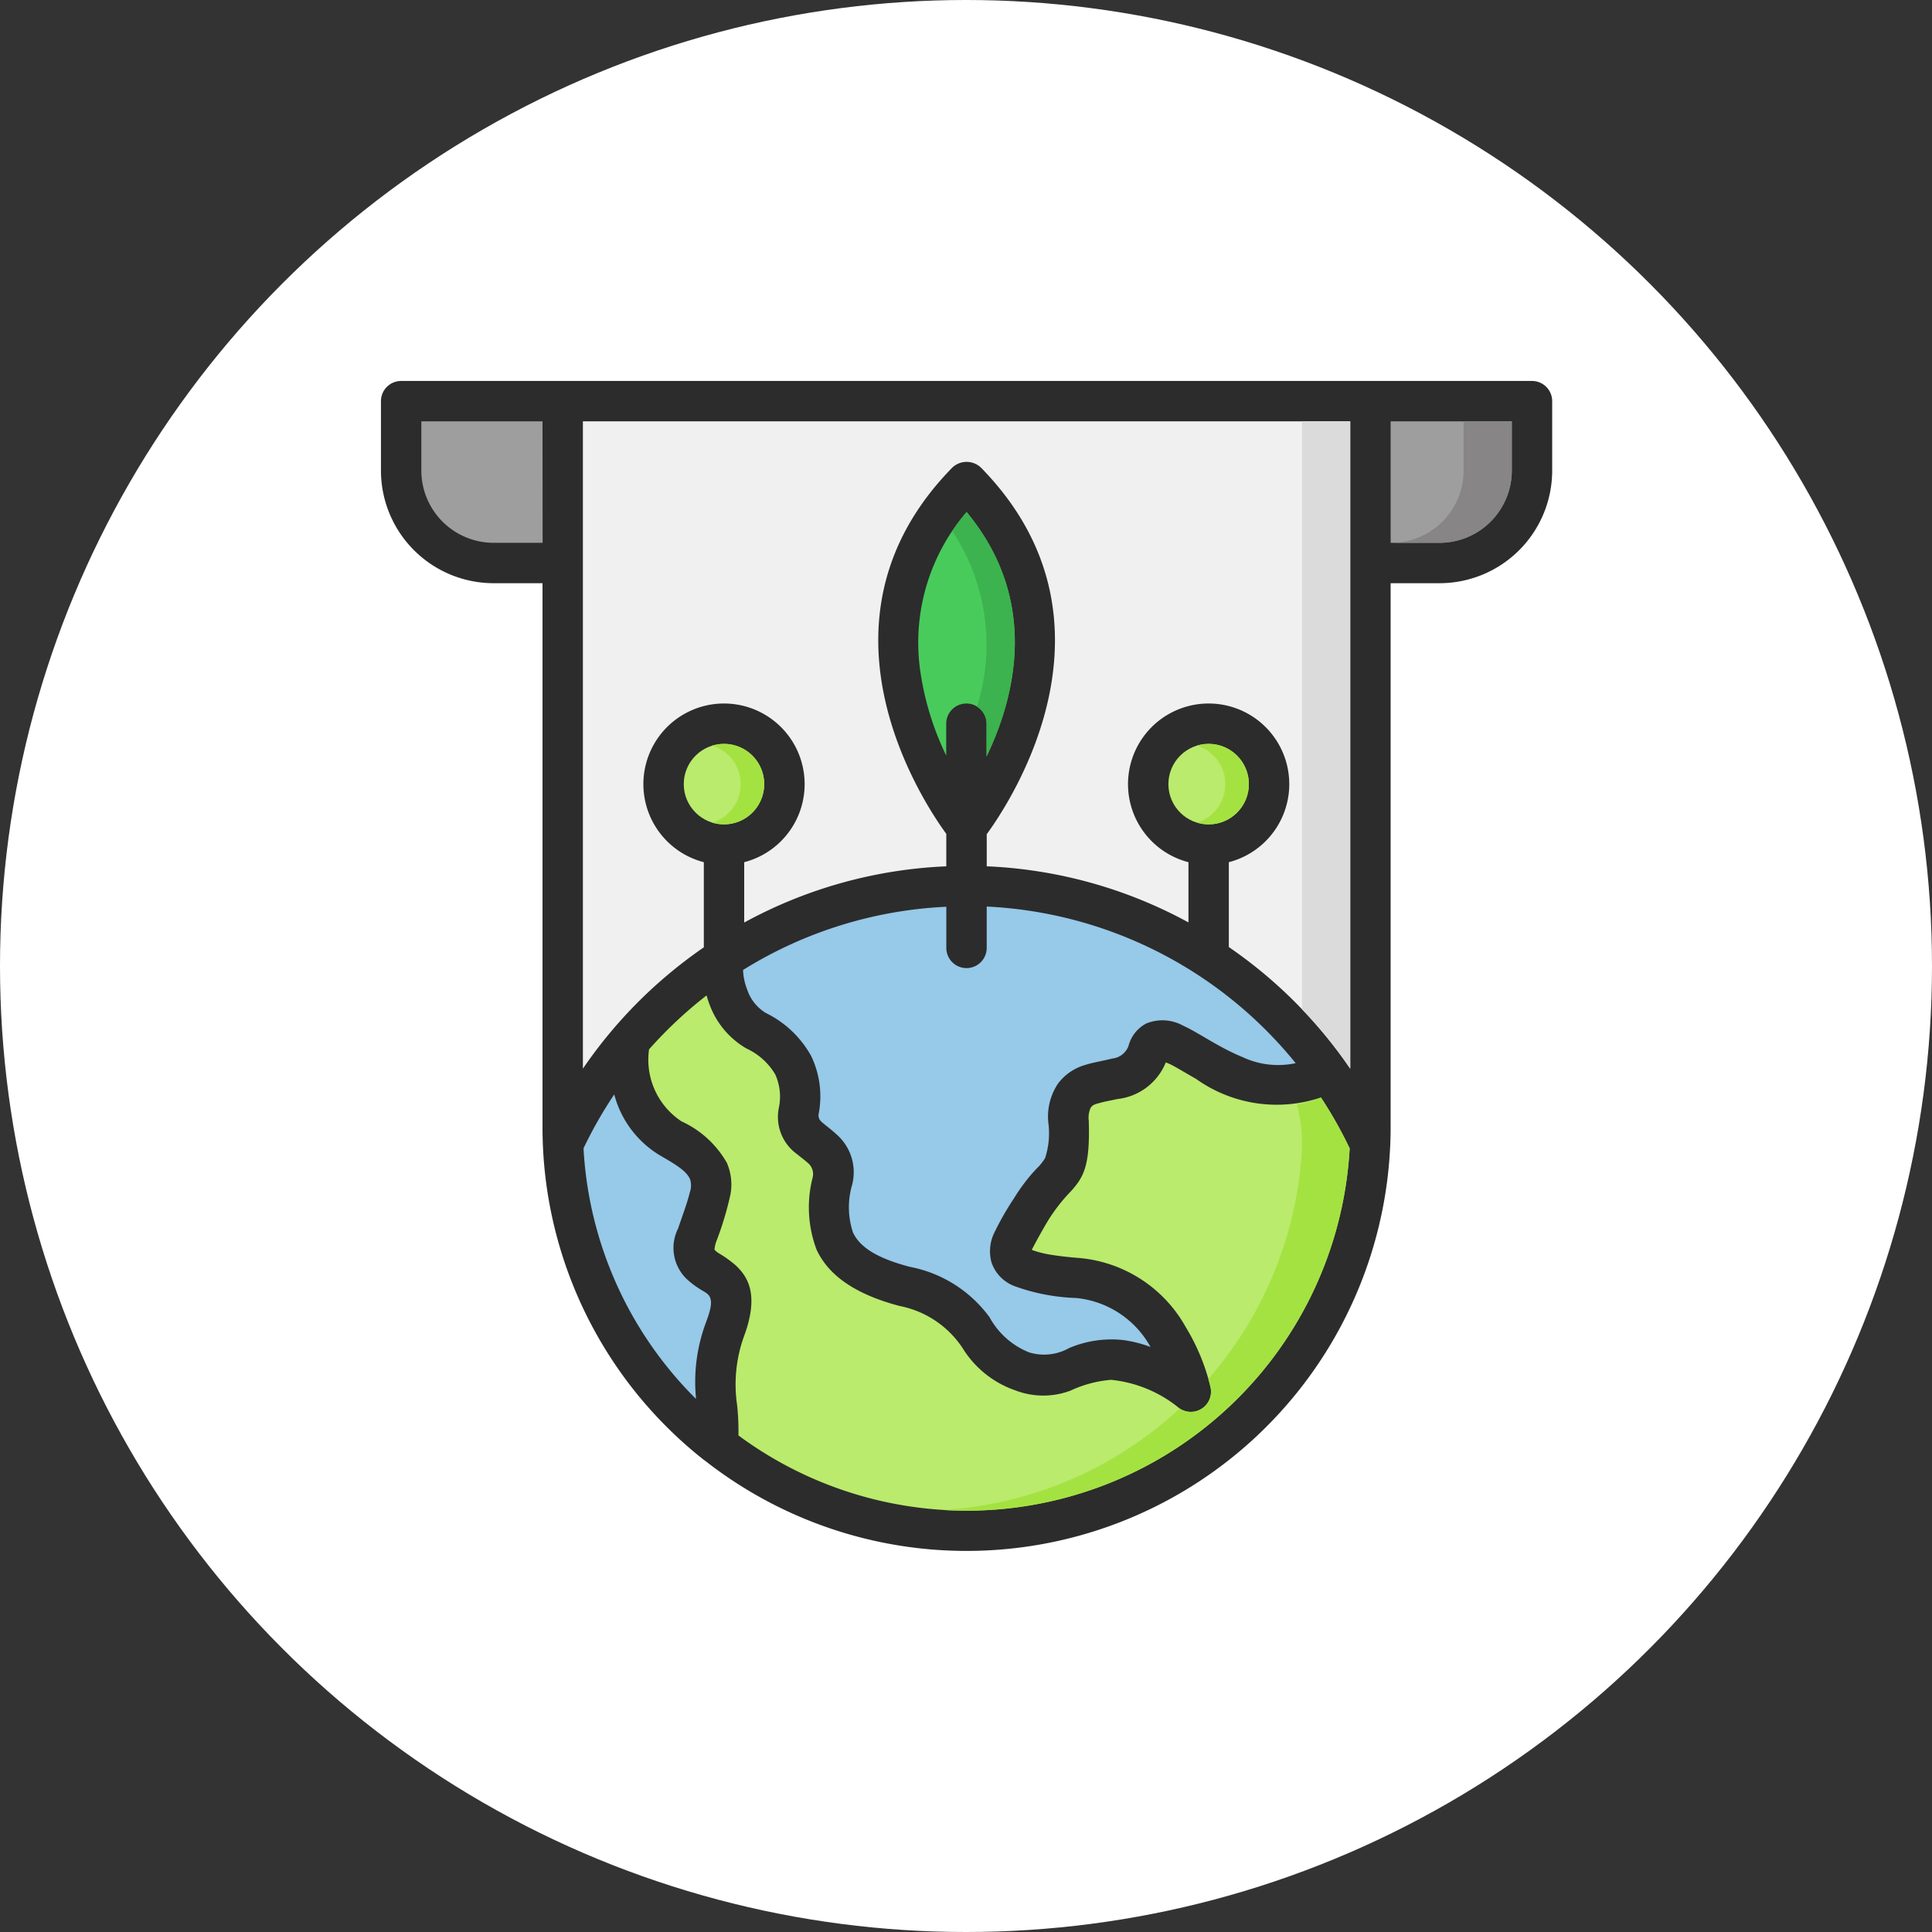 <svg xmlns="http://www.w3.org/2000/svg" width="71" height="71" viewBox="0 0 71 71">
  <rect x="0" y="0" width="71" height="71" fill="#333333" stroke="none"/>
  <g id="Grupo_1118801" data-name="Grupo 1118801" transform="translate(-1034.051 -1677)">
    <circle id="Elipse_11627" data-name="Elipse 11627" cx="35.5" cy="35.5" r="35.5" transform="translate(1034.051 1677)" fill="#fff"/>
    <g id="Layer1" transform="translate(1041.801 1684.781)">
      <path id="Trazado_913249" data-name="Trazado 913249" d="M12.187,13.651V33.635a15.556,15.556,0,0,0,5.949,12.25l.006,0A15.585,15.585,0,0,0,43.355,33.635V13.651H45.15a4.141,4.141,0,0,0,4.142-4.142V6.961a.742.742,0,0,0-.742-.742H6.992a.742.742,0,0,0-.742.742V9.509a4.142,4.142,0,0,0,4.142,4.142Z" transform="translate(0 0)" fill="#2c2c2c" fill-rule="evenodd"/>
      <path id="Trazado_913250" data-name="Trazado 913250" d="M36,69.609a15.726,15.726,0,0,0-2.115,1.984,2.713,2.713,0,0,0,1.194,2.646,3.67,3.67,0,0,1,1.668,1.528,2.009,2.009,0,0,1,.129,1.162,11.923,11.923,0,0,1-.52,1.725,1.176,1.176,0,0,0-.058.232c0,.033-.017.057,0,.075a.645.645,0,0,0,.188.146,4.175,4.175,0,0,1,.582.422c.467.436.873,1.106.291,2.651a5.219,5.219,0,0,0-.239,2.476,8.8,8.8,0,0,1,.05,1.124A14.1,14.1,0,0,0,59.632,75.243a.058.058,0,0,1,0-.014,15.629,15.629,0,0,0-1.054-1.868,5.1,5.1,0,0,1-4.584-.679c-.32-.182-.613-.36-.872-.5-.073-.039-.166-.079-.246-.111A2.178,2.178,0,0,1,51.1,73.418c-.217.048-.437.084-.641.141-.134.037-.271.06-.343.179a.875.875,0,0,0-.072.475c.057,1.672-.2,2.077-.63,2.567a6.458,6.458,0,0,0-.844,1.07c-.244.4-.512.9-.619,1.107a.768.768,0,0,0,.078.033,3.944,3.944,0,0,0,.7.162c.276.043.6.079.979.109a4.978,4.978,0,0,1,3.9,2.537,7.68,7.68,0,0,1,.915,2.223.742.742,0,0,1-1.146.763,4.691,4.691,0,0,0-2.512-1.047,4.373,4.373,0,0,0-1.5.4,2.852,2.852,0,0,1-2.01-.009,3.7,3.7,0,0,1-1.875-1.444,3.6,3.6,0,0,0-2.391-1.662c-1.83-.484-2.667-1.254-3.047-2.068a4.4,4.4,0,0,1-.146-2.645.532.532,0,0,0-.182-.549c-.123-.109-.256-.206-.379-.309a1.682,1.682,0,0,1-.681-1.705,1.983,1.983,0,0,0-.131-1.233,2.4,2.4,0,0,0-1.059-.953A3.1,3.1,0,0,1,36.1,69.92c-.039-.1-.073-.207-.1-.311Z" transform="translate(-17.783 -40.81)" fill="#baeb6c" fill-rule="evenodd"/>
      <path id="Trazado_913251" data-name="Trazado 913251" d="M77.231,80.4a3.976,3.976,0,0,0,.879-.252,15.628,15.628,0,0,1,1.054,1.868.058.058,0,0,0,0,.014,14.1,14.1,0,0,1-14.078,13.3q-.44,0-.874-.027a14.045,14.045,0,0,0,8.706-3.728.742.742,0,0,0,1.136-.769s-.024-.119-.082-.319a14.04,14.04,0,0,0,3.442-8.459s0-.009,0-.014a5.788,5.788,0,0,0-.185-1.615Z" transform="translate(-37.316 -47.593)" fill="#a4e242" fill-rule="evenodd"/>
      <path id="Trazado_913252" data-name="Trazado 913252" d="M28.272,79.836a15.606,15.606,0,0,0-1.127,1.978v0a14.054,14.054,0,0,0,4.134,9.209l-.005-.076a6.223,6.223,0,0,1,.361-2.708c.179-.475.244-.756.156-.952-.062-.139-.2-.195-.316-.269a3.22,3.22,0,0,1-.554-.417,1.589,1.589,0,0,1-.3-1.843c.182-.539.344-.96.427-1.315a.766.766,0,0,0,.012-.495c-.126-.286-.468-.507-1.05-.842a3.717,3.717,0,0,1-1.736-2.273Z" transform="translate(-13.451 -47.394)" fill="#97c9e8" fill-rule="evenodd"/>
      <path id="Trazado_913253" data-name="Trazado 913253" d="M52.562,60.465v1.512a.742.742,0,0,1-1.484,0V60.465a15.49,15.49,0,0,0-7.47,2.323,2.142,2.142,0,0,0,.15.715,1.6,1.6,0,0,0,.68.862,3.82,3.82,0,0,1,1.671,1.581,3.414,3.414,0,0,1,.277,2.133c-.031.2.1.285.208.377.141.115.29.227.425.353a1.847,1.847,0,0,1,.6,1.864,2.941,2.941,0,0,0,.028,1.761c.252.539.873.942,2.083,1.262a4.723,4.723,0,0,1,2.937,1.855,2.873,2.873,0,0,0,1.455,1.291,1.879,1.879,0,0,0,1.468-.159,3.977,3.977,0,0,1,1.939-.3,4.478,4.478,0,0,1,1.053.26,3.511,3.511,0,0,0-2.726-1.8,7.327,7.327,0,0,1-2.269-.435,1.424,1.424,0,0,1-.846-.864,1.551,1.551,0,0,1,.09-1.079,10.575,10.575,0,0,1,.737-1.291,6.653,6.653,0,0,1,.814-1.073,1.888,1.888,0,0,0,.326-.4,2.947,2.947,0,0,0,.115-1.331,2.179,2.179,0,0,1,.364-1.413,1.9,1.9,0,0,1,.986-.676c.311-.1.666-.151,1-.238a.713.713,0,0,0,.6-.462,1.3,1.3,0,0,1,.658-.829,1.569,1.569,0,0,1,1.345.081c.561.251,1.312.8,2.187,1.156a3.071,3.071,0,0,0,1.953.224,15.559,15.559,0,0,0-11.364-5.756Z" transform="translate(-24.051 -34.923)" fill="#97c9e8" fill-rule="evenodd"/>
      <path id="Trazado_913254" data-name="Trazado 913254" d="M55.283,34.175V10.386h-28.2V34.175a17.178,17.178,0,0,1,1.15-1.5l.02-.024a17.187,17.187,0,0,1,3.274-2.935V26.587a2.963,2.963,0,1,1,1.484,0v2.218a16.965,16.965,0,0,1,7.427-2.066V25.547c-.92-1.262-5.252-7.858.207-13.448a.763.763,0,0,1,1.079,0c5.476,5.607,1.1,12.227.2,13.46v1.179A16.964,16.964,0,0,1,49.337,28.8V26.587a2.963,2.963,0,1,1,1.484,0v3.119a17.184,17.184,0,0,1,4.231,4.14Z" transform="translate(-13.412 -2.683)" fill="#f0f0f0" fill-rule="evenodd"/>
      <path id="Trazado_913255" data-name="Trazado 913255" d="M101.28,10.386V31.993a17.163,17.163,0,0,1,1.54,1.853l.23.328V10.386Z" transform="translate(-61.18 -2.683)" fill="#dbdbdb" fill-rule="evenodd"/>
      <circle id="Elipse_11836" data-name="Elipse 11836" cx="1.479" cy="1.479" r="1.479" transform="translate(17.378 19.556)" fill="#baeb6c"/>
      <path id="Trazado_913256" data-name="Trazado 913256" d="M40.428,43.724a1.479,1.479,0,1,1,0,2.83,1.48,1.48,0,0,0,0-2.83Z" transform="translate(-22.004 -24.104)" fill="#a4e242" fill-rule="evenodd"/>
      <circle id="Elipse_11837" data-name="Elipse 11837" cx="1.479" cy="1.479" r="1.479" transform="translate(35.188 19.556)" fill="#baeb6c"/>
      <path id="Trazado_913257" data-name="Trazado 913257" d="M90.428,43.724a1.479,1.479,0,1,1,0,2.83,1.48,1.48,0,0,0,0-2.83Z" transform="translate(-54.193 -24.104)" fill="#a4e242" fill-rule="evenodd"/>
      <path id="Trazado_913258" data-name="Trazado 913258" d="M64.2,28.718c1.051-2.189,1.958-5.731-.734-8.982a7.367,7.367,0,0,0-1.681,5.992,10.564,10.564,0,0,0,.931,2.959v-1.17a.742.742,0,0,1,1.484,0Z" transform="translate(-35.693 -8.702)" fill="#49cb5c" fill-rule="evenodd"/>
      <path id="Trazado_913259" data-name="Trazado 913259" d="M65.191,20.44a8.5,8.5,0,0,1,.526-.7c2.693,3.251,1.786,6.793.734,8.982v-1.2a.741.741,0,0,0-.353-.631A7.554,7.554,0,0,0,65.191,20.44Z" transform="translate(-37.946 -8.702)" fill="#3cb34e" fill-rule="evenodd"/>
      <path id="Trazado_913260" data-name="Trazado 913260" d="M14.87,10.386H10.417v1.806a2.658,2.658,0,0,0,2.657,2.658h1.8Z" transform="translate(-2.683 -2.683)" fill="#9e9e9e" fill-rule="evenodd"/>
      <path id="Trazado_913261" data-name="Trazado 913261" d="M110.417,10.386V14.85h1.795a2.658,2.658,0,0,0,2.658-2.658V10.386Z" transform="translate(-67.062 -2.683)" fill="#9e9e9e" fill-rule="evenodd"/>
      <path id="Trazado_913262" data-name="Trazado 913262" d="M113.1,10.386h1.77v1.806a2.658,2.658,0,0,1-2.658,2.658h-1.77a2.658,2.658,0,0,0,2.657-2.658Z" transform="translate(-67.062 -2.683)" fill="#878585" fill-rule="evenodd"/>
    </g>
  </g>
</svg>
